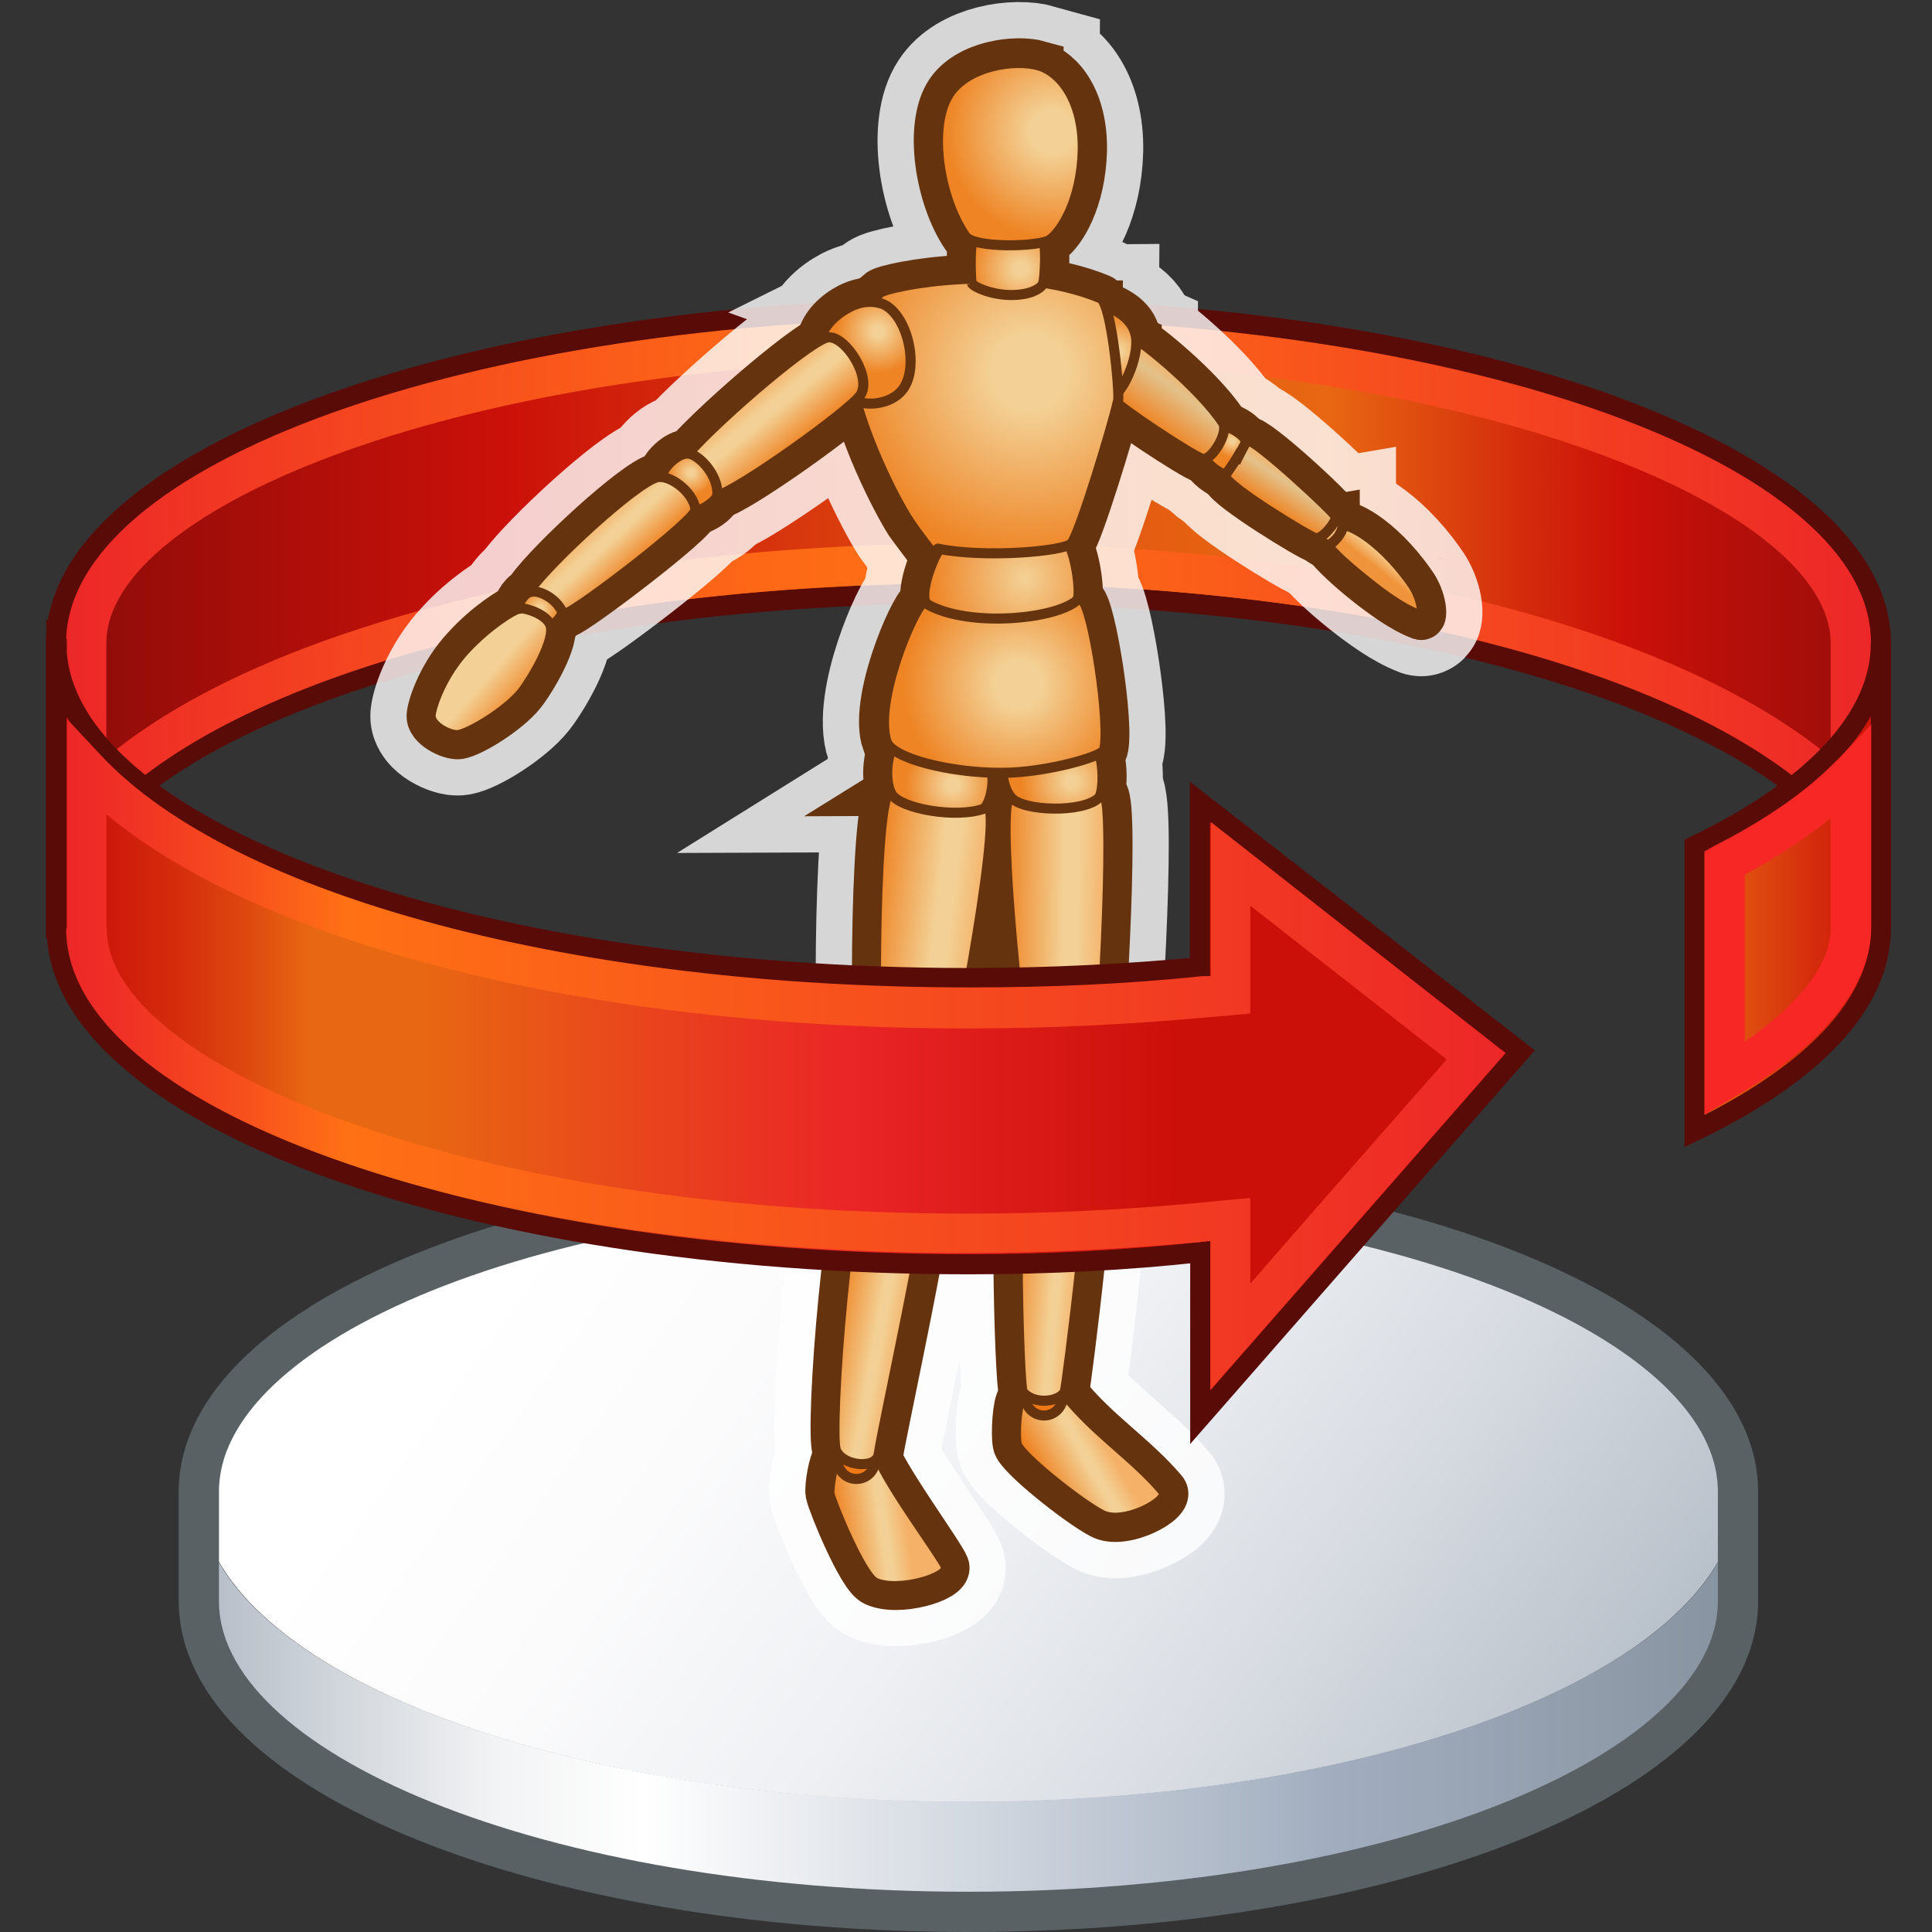 <svg xmlns="http://www.w3.org/2000/svg" width="48" height="48"><rect width="100%" height="100%" fill="#333333" stroke="none"/><defs><linearGradient id="a" x1="1.21" x2="46.548" y1="514.791" y2="514.791" gradientUnits="userSpaceOnUse" gradientTransform="translate(.183 -499.428)"><stop offset="0" stop-color="#8C0C09"/><stop offset=".246" stop-color="#CB1009"/><stop offset=".327" stop-color="#D2250B"/><stop offset=".486" stop-color="#DE490F"/><stop offset=".615" stop-color="#E55F11"/><stop offset=".698" stop-color="#E86712"/><stop offset=".799" stop-color="#D52E0C"/><stop offset=".86" stop-color="#CB1009"/><stop offset=".967" stop-color="#A40E0A"/></linearGradient><linearGradient id="b" x1="1.46" x2="46.298" y1="513.965" y2="513.965" gradientUnits="userSpaceOnUse"><stop offset="0" stop-color="#ED2728"/><stop offset=".215" stop-color="#F74F1D"/><stop offset=".387" stop-color="#FD6816"/><stop offset=".492" stop-color="#FF7114"/><stop offset="1" stop-color="#ED2728"/></linearGradient><linearGradient id="c" x1="13.607" x2="41.932" y1="529.092" y2="549.472" gradientUnits="userSpaceOnUse"><stop offset="0" stop-color="#fff"/><stop offset=".19" stop-color="#FBFBFC"/><stop offset=".39" stop-color="#EEF0F3"/><stop offset=".594" stop-color="#D9DDE3"/><stop offset=".8" stop-color="#BCC4CD"/><stop offset="1" stop-color="#98A4B3"/></linearGradient><linearGradient id="d" x1="4.032" x2="42.998" y1="541.706" y2="541.706" gradientUnits="userSpaceOnUse" gradientTransform="translate(.183 -499.428)"><stop offset=".006" stop-color="#AFB8C3"/><stop offset=".207" stop-color="#F2F3F4"/><stop offset=".302" stop-color="#fff"/><stop offset=".737" stop-color="#A2AEBF"/><stop offset="1" stop-color="#8893A0"/></linearGradient><linearGradient id="e" x1="27.273" x2="25.761" y1="535.271" y2="536.131" gradientUnits="userSpaceOnUse" gradientTransform="translate(.183 -499.428)"><stop offset="0" stop-color="#F4B167"/><stop offset=".292" stop-color="#F3D196"/><stop offset=".376" stop-color="#F3D196"/><stop offset="1" stop-color="#EE8424"/></linearGradient><linearGradient id="f" x1="22.308" x2="20.622" y1="537.078" y2="537.318" gradientUnits="userSpaceOnUse" gradientTransform="translate(.183 -499.428)"><stop offset="0" stop-color="#F4B167"/><stop offset=".292" stop-color="#F3D196"/><stop offset=".376" stop-color="#F3D196"/><stop offset="1" stop-color="#EE8424"/></linearGradient><radialGradient id="g" cx="32.864" cy="512.638" r=".322" gradientUnits="userSpaceOnUse" fy="512.638" fx="32.864" gradientTransform="translate(.183 -499.428)"><stop offset="0" stop-color="#F3D196"/><stop offset=".129" stop-color="#F3D196"/><stop offset="1" stop-color="#EE8424"/></radialGradient><linearGradient id="h" x1="34.399" x2="33.905" y1="513.312" y2="513.937" gradientUnits="userSpaceOnUse" gradientTransform="translate(.183 -499.428)"><stop offset=".006" stop-color="#F3D196"/><stop offset=".517" stop-color="#F0943B"/></linearGradient><radialGradient id="i" cx="30.434" cy="510.377" r=".416" gradientUnits="userSpaceOnUse" fy="510.377" fx="30.434" gradientTransform="translate(.183 -499.428)"><stop offset="0" stop-color="#F3D196"/><stop offset=".129" stop-color="#F3D196"/><stop offset="1" stop-color="#EE8424"/></radialGradient><linearGradient id="j" x1="32.013" x2="31.443" y1="511.198" y2="512.072" gradientUnits="userSpaceOnUse" gradientTransform="translate(.183 -499.428)"><stop offset="0" stop-color="#F4B167"/><stop offset=".292" stop-color="#E3C18A"/><stop offset="1" stop-color="#EE8424"/></linearGradient><linearGradient id="k" x1="29.294" x2="28.42" y1="508.761" y2="509.978" gradientUnits="userSpaceOnUse" gradientTransform="translate(.183 -499.428)"><stop offset="0" stop-color="#F4B167"/><stop offset=".292" stop-color="#E3C18A"/><stop offset="1" stop-color="#EE8424"/></linearGradient><radialGradient id="l" cx="27.583" cy="508.158" r=".887" gradientUnits="userSpaceOnUse" fy="508.158" fx="27.583" gradientTransform="translate(.183 -499.428)"><stop offset="0" stop-color="#F3D196"/><stop offset=".129" stop-color="#F3D196"/><stop offset="1" stop-color="#EE8424"/></radialGradient><linearGradient id="m" x1="26.668" x2="24.952" y1="530.864" y2="530.714" gradientUnits="userSpaceOnUse" gradientTransform="translate(.183 -499.428)"><stop offset="0" stop-color="#F4B167"/><stop offset=".292" stop-color="#F3D196"/><stop offset=".371" stop-color="#F3D196"/><stop offset="1" stop-color="#EE8424"/></linearGradient><radialGradient id="n" cx="26.365" cy="527.195" r=".793" gradientUnits="userSpaceOnUse" fy="527.195" fx="26.365" gradientTransform="translate(.183 -499.428)"><stop offset="0" stop-color="#F3D196"/><stop offset=".129" stop-color="#F3D196"/><stop offset="1" stop-color="#EE8424"/></radialGradient><linearGradient id="o" x1="27.303" x2="24.774" y1="522.847" y2="522.819" gradientUnits="userSpaceOnUse" gradientTransform="translate(.183 -499.428)"><stop offset="0" stop-color="#F4B167"/><stop offset=".292" stop-color="#F3D196"/><stop offset=".421" stop-color="#F3D196"/><stop offset="1" stop-color="#EE8424"/></linearGradient><linearGradient id="p" x1="22.376" x2="20.636" y1="531.956" y2="531.633" gradientUnits="userSpaceOnUse" gradientTransform="translate(.183 -499.428)"><stop offset="0" stop-color="#F4B167"/><stop offset=".292" stop-color="#F3D196"/><stop offset=".376" stop-color="#F3D196"/><stop offset="1" stop-color="#EE8424"/></linearGradient><radialGradient id="q" cx="22.645" cy="527.627" r=".767" gradientUnits="userSpaceOnUse" fy="527.627" fx="22.645" gradientTransform="translate(.183 -499.428)"><stop offset="0" stop-color="#F3D196"/><stop offset=".129" stop-color="#F3D196"/><stop offset="1" stop-color="#EE8424"/></radialGradient><linearGradient id="r" x1="24.1" x2="21.431" y1="523.204" y2="522.894" gradientUnits="userSpaceOnUse" gradientTransform="translate(.183 -499.428)"><stop offset="0" stop-color="#F4B167"/><stop offset=".292" stop-color="#F3D196"/><stop offset=".421" stop-color="#F3D196"/><stop offset="1" stop-color="#EE8424"/></linearGradient><radialGradient id="s" cx="23.485" cy="518.93" r="1.173" gradientUnits="userSpaceOnUse" fy="518.93" fx="23.485" gradientTransform="translate(.183 -499.428)"><stop offset="0" stop-color="#F3D196"/><stop offset=".129" stop-color="#F3D196"/><stop offset="1" stop-color="#EE8424"/></radialGradient><radialGradient id="t" cx="26.431" cy="518.837" r="1.248" gradientUnits="userSpaceOnUse" fy="518.837" fx="26.431" gradientTransform="translate(.183 -499.428)"><stop offset="0" stop-color="#F3D196"/><stop offset=".107" stop-color="#F3D196"/><stop offset="1" stop-color="#EE8424"/></radialGradient><radialGradient id="u" cx="25.121" cy="516.431" r="2.865" gradientUnits="userSpaceOnUse" fy="516.431" fx="25.121" gradientTransform="translate(.183 -499.428)"><stop offset="0" stop-color="#F3D196"/><stop offset=".197" stop-color="#F3D196"/><stop offset="1" stop-color="#EE8424"/></radialGradient><radialGradient id="v" cx="25.271" cy="513.803" r="2.399" gradientUnits="userSpaceOnUse" fy="513.803" fx="25.271" gradientTransform="translate(.183 -499.428)"><stop offset="0" stop-color="#F3D196"/><stop offset="1" stop-color="#EE8324"/></radialGradient><radialGradient id="w" cx="25.398" cy="508.674" r="4.644" gradientUnits="userSpaceOnUse" fy="508.674" fx="25.398" gradientTransform="translate(.183 -499.428)"><stop offset="0" stop-color="#F3D196"/><stop offset=".197" stop-color="#F3D196"/><stop offset="1" stop-color="#EE8424"/></radialGradient><radialGradient id="x" cx="21.636" cy="507.666" r="1.029" gradientUnits="userSpaceOnUse" fy="507.666" fx="21.636" gradientTransform="translate(.183 -499.428)"><stop offset="0" stop-color="#F3D196"/><stop offset=".129" stop-color="#F3D196"/><stop offset="1" stop-color="#EE8424"/></radialGradient><linearGradient id="y" x1="18.571" x2="19.674" y1="509.128" y2="510.459" gradientUnits="userSpaceOnUse" gradientTransform="translate(.183 -499.428)"><stop offset="0" stop-color="#F4B167"/><stop offset=".292" stop-color="#F3D196"/><stop offset=".421" stop-color="#F3D196"/><stop offset="1" stop-color="#EE8424"/></linearGradient><radialGradient id="z" cx="16.979" cy="511.168" r=".573" gradientUnits="userSpaceOnUse" fy="511.168" fx="16.979" gradientTransform="translate(.183 -499.428)"><stop offset="0" stop-color="#F3D196"/><stop offset=".129" stop-color="#F3D196"/><stop offset="1" stop-color="#EE8424"/></radialGradient><linearGradient id="A" x1="14.523" x2="15.513" y1="512.492" y2="513.558" gradientUnits="userSpaceOnUse" gradientTransform="translate(.183 -499.428)"><stop offset="0" stop-color="#F4B167"/><stop offset=".292" stop-color="#F3D196"/><stop offset=".421" stop-color="#F3D196"/><stop offset="1" stop-color="#EE8424"/></linearGradient><radialGradient id="B" cx="13.238" cy="514.54" r=".492" gradientUnits="userSpaceOnUse" fy="514.54" fx="13.238" gradientTransform="translate(.183 -499.428)"><stop offset="0" stop-color="#F3D196"/><stop offset=".129" stop-color="#F3D196"/><stop offset="1" stop-color="#EE8424"/></radialGradient><linearGradient id="C" x1="11.374" x2="12.652" y1="515.576" y2="516.687" gradientUnits="userSpaceOnUse" gradientTransform="translate(.183 -499.428)"><stop offset=".506" stop-color="#F3D196"/><stop offset="1" stop-color="#F0943B"/></linearGradient><radialGradient id="D" cx="25.17" cy="506.109" r="1.24" gradientUnits="userSpaceOnUse" fy="506.109" fx="25.17" gradientTransform="translate(.183 -499.428)"><stop offset="0" stop-color="#F3D196"/><stop offset=".129" stop-color="#F3D196"/><stop offset="1" stop-color="#EE8424"/></radialGradient><radialGradient id="E" cx="25.96" cy="502.703" r="2.65" gradientUnits="userSpaceOnUse" fy="502.703" fx="25.96" gradientTransform="translate(.183 -499.428)"><stop offset="0" stop-color="#F3D196"/><stop offset=".197" stop-color="#F3D196"/><stop offset="1" stop-color="#EE8424"/></radialGradient><linearGradient id="F" x1="41.922" x2="46.548" y1="521.47" y2="521.47" gradientUnits="userSpaceOnUse" gradientTransform="translate(.183 -499.428)"><stop offset="0" stop-color="#E86712"/><stop offset=".622" stop-color="#D52E0C"/><stop offset="1" stop-color="#CB1009"/></linearGradient><linearGradient id="G" x1="1.21" x2="37.575" y1="525.023" y2="525.023" gradientUnits="userSpaceOnUse" gradientTransform="translate(.183 -499.428)"><stop offset="0" stop-color="#CB1009"/><stop offset=".032" stop-color="#CD170A"/><stop offset=".077" stop-color="#D42A0C"/><stop offset=".13" stop-color="#DE480F"/><stop offset=".173" stop-color="#E86712"/><stop offset=".251" stop-color="#E86712"/><stop offset=".542" stop-color="#EA2526"/><stop offset=".765" stop-color="#CB1009"/><stop offset="1" stop-color="#CB1009"/></linearGradient><linearGradient id="H" x1="1.46" x2="37.213" y1="525.641" y2="525.641" gradientUnits="userSpaceOnUse"><stop offset="0" stop-color="#ED2728"/><stop offset=".044" stop-color="#F03225"/><stop offset=".121" stop-color="#F74F1D"/><stop offset=".196" stop-color="#FF7114"/><stop offset="1" stop-color="#ED2728"/></linearGradient></defs><g><path fill="url(#a)" stroke="#590b08" stroke-width=".5" d="M1.4 23.06c0-4.6 10.14-8.32 22.66-8.32s22.67 3.73 22.67 8.32v-7.08c0-4.6-10.15-8.32-22.67-8.32-12.52 0-22.67 3.73-22.67 8.32v7.08z"/><g transform="translate(.183 -499.428)"><linearGradient x1="1.46" x2="46.298" y1="513.965" y2="513.965" gradientUnits="userSpaceOnUse"><stop offset="0" stop-color="#ED2728"/><stop offset=".215" stop-color="#F74F1D"/><stop offset=".387" stop-color="#FD6816"/><stop offset=".492" stop-color="#FF7114"/><stop offset="1" stop-color="#ED2728"/></linearGradient><path fill="url(#b)" d="M1.46 515.4v5.2l.86-.93c3.28-3.5 11.74-5.75 21.56-5.75 9.82 0 18.28 2.26 21.55 5.75l.87.92v-5.2c0-4.44-10.06-8.06-22.42-8.06-12.36 0-22.42 3.62-22.42 8.07zm1 0c0-3.33 8.8-7.06 21.42-7.06 12.62 0 21.42 3.73 21.42 7.07 0 0 0 1.7 0 2.84-3.9-3.25-12.05-5.32-21.42-5.32-9.37 0-17.53 2.07-21.42 5.32 0-1.13 0-2.83 0-2.83z"/></g><ellipse cx="23.879" cy="536.484" fill="url(#c)" transform="translate(.183 -499.428)" ry="7.717" rx="19.118"/><path fill="url(#d)" d="M43.18 37.06c0 4.26-8.56 7.7-19.12 7.7s-19.12-3.44-19.12-7.7v2.72c0 4.27 8.56 7.72 19.12 7.72s19.12-3.45 19.12-7.72v-2.72z"/><path fill="none" stroke="#596165" d="M4.94 37.06v2.72c0 4.27 8.56 7.72 19.12 7.72s19.12-3.45 19.12-7.72v-2.72c0-4.27-8.56-7.72-19.12-7.72S4.94 32.8 4.94 37.06z"/><g fill="none" stroke="#fff" stroke-width="3" transform="translate(.183 -499.428)" opacity=".8"><path d="M26.28 534.08c.76.95 1.7 1.53 2.44 2.4.2.23-1 .88-1.54.58-.6-.32-2.07-1.5-2.1-1.76-.05-.24 0-1.02.1-1.1.36-.22 1-.25 1.1-.12z"/><path d="M21.6 535.6c.33.75 1.58 2.45 1.7 2.75.1.28-1.18.66-1.75.38-.34-.16-1.07-1.95-1.12-2.2-.03-.17.08-.8.17-.86.35-.2.95-.22 1-.07z"/><circle cx="21.094" cy="535.708" r=".465"/><circle cx="25.756" cy="534.131" r=".465"/><path d="M33 512.3c.06 0 .17.12.18.22 0 .1-.2.47-.34.45-.14-.02-.28-.13-.3-.2 0-.07.4-.46.46-.47z"/><path d="M32.8 512.98c.22-.12.37-.34.38-.46 0-.14.88.23 1.7 1.4.3.4.3.88.23.8 0 0-.4-.1-1.32-.83-.5-.4-.83-.72-.98-.92z"/><path d="M30.18 510.03c.16-.02.5.16.6.38.13.2-.33.8-.48.82-.14.02-.5-.25-.55-.44-.04-.2.36-.74.43-.75z"/><path d="M30.59 510.77c.1-.2.17-.38.2-.4.22-.05 2.2 1.78 2.2 1.9.02.14-.3.55-.48.53-.1 0-2.2-1.28-2.25-1.54 0-.04.18-.26.32-.5z"/><path d="M28.08 507.9c.16.06 1.54 1.16 2.12 2.03.15.24-.3.95-.5.9-.22-.05-2.16-1.33-2.2-1.47-.23-.78.33-1.58.58-1.47z"/><path d="M27.1 507c.2.02.8.23.93.7.13.44-.26 1.46-.6 1.6-.34.16-.32-2.3-.32-2.3z"/><path d="M25.3 527.47c.22-.16 1.07-.2 1.52.16.27.2-.5 6.23-.54 6.35-.08.27-.76.37-1.05.02-.1-.13-.28-6.27.08-6.53z"/><path d="M25.65 526.4c.17-.12.96-.1 1.1.1.3.32.3.86.02 1.15-.2.2-1.16.15-1.37-.14-.14-.2-.18-.77.25-1.1z"/><path d="M27.24 519.15c-.47-.3-2.1-.3-2.36.1-.3.54.36 6.78.56 7.18.16.33 1.37.47 1.58.05.1-.22.54-7.1.22-7.33z"/><path d="M21.5 527.82c.12-.13 1.5.16 1.5.37-.06 1.33-1.2 6.5-1.34 7.35-.06.38-.9.3-1.06-.08-.2-.42.3-7.03.9-7.65z"/><path d="M23.08 527c.23.26.16 1.03-.15 1.2-.3.15-1 0-1.25-.23-.35-.3 0-1.1.28-1.18.13-.06 1.02.1 1.12.2z"/><path d="M21.9 519.1c.48-.3 2.24-.04 2.5.4.3.52-1 7.12-1.14 7.36-.3.5-1.43.15-1.54-.06-.2-.4-.22-7.4.2-7.7z"/><path d="M24.34 518.33c.27.27.1 1.12-.1 1.2-.67.23-2.03 0-2.26-.36-.22-.37-.1-1.16.1-1.25.56-.24 2.06.2 2.26.4z"/><path d="M27 517.97c.24.08.27 1.12.1 1.27-.36.4-1.87.35-2.15.02-.28-.32-.3-1.12-.1-1.25.48-.32 1.88-.13 2.15-.03z"/><path d="M21.84 517.86c.14.4 1.55.78 2.9.77 1.03 0 2.44-.4 2.5-.58.17-.58-.3-3.56-.55-3.7-.47-.27-3.7-.16-3.96.05-.26.2-1.24 2.47-.9 3.46z"/><path d="M23.18 513.05c.28-.24 2.46-.63 3.16-.1.17.13.37 1.3.23 1.4-.54.47-2.68.67-3.7.1-.27-.17.16-1.28.3-1.4z"/><path d="M21.68 506.7c.2-.17 3.3-.77 5.48.14.27.12.48 2.35.43 2.53-.15.66-.96 3.3-1.16 3.55-.18.22-2.17.38-3.33.14 0 0-.03.2-.1.14-.06-.08-.4-.52-.6-.8-.3-.47-1.24-2.24-1.48-3.75-.14-.82.3-1.53.76-1.94z"/><path d="M21.73 506.97c.64.23.96 1.63.48 2.16-.3.35-.88.38-1.1.23-.26-.16-.93-1.13-.92-1.33.02-.5.46-.83.73-.97.4-.2.68-.14.83-.1z"/><path d="M20.41 507.8c.45 0 1.08 1 .8 1.43-.24.38-3.08 2.4-3.57 2.5-.05 0-.88-.85-.72-1.03.84-.93 3.15-2.9 3.52-2.9z"/><path d="M16.9 510.7c.3.02.78.55.73 1.03 0 .13-.36.4-.6.4-.1 0-.77-.67-.76-.85 0-.23.4-.6.64-.58z"/><path d="M16.14 511.3c.3-.1.88.33.96.8.04.23-3 2.53-3.23 2.57-.5.06-.97-.48-.87-.6.5-.7 2.6-2.64 3.14-2.78z"/><path d="M13.03 514.12c.17-.02.58.14.76.5 0 .07-.2.36-.3.35-.1-.02-.8-.33-.8-.43-.04-.1.16-.4.33-.42z"/><path d="M12.7 514.54c.13-.03.67.13.8.4.14.36-.46 1.37-.72 1.7-.37.46-1.25 1-1.56 1.05-.2.03-.74-.23-.7-.5.03-.27.3-1.03.87-1.64.54-.6 1.17-.98 1.3-1.02z"/><path d="M23.96 506.45c.04.12.5.3.98.3s.7-.14.78-.24c.07-.08.1-1.1 0-1.16-.16-.08-1.52-.1-1.7 0-.12.07-.08 1.02-.06 1.1z"/><path d="M25.64 501.06c.53.16 1.1.86 1.08 2.1-.03 1.25-.53 2.02-.82 2.23-.25.16-1.9.2-2.1-.1-.66-.97-.93-2.75-.4-3.55.46-.7 1.64-.87 2.24-.7z"/></g><g fill="none" stroke="#65330d" stroke-width="1.2" transform="translate(.183 -499.428)"><path d="M26.28 534.08c.76.95 1.7 1.53 2.44 2.4.2.23-1 .88-1.54.58-.6-.32-2.07-1.5-2.1-1.76-.05-.24 0-1.02.1-1.1.36-.22 1-.25 1.1-.12z"/><path d="M21.6 535.6c.33.75 1.58 2.45 1.7 2.75.1.28-1.18.66-1.75.38-.34-.16-1.07-1.95-1.12-2.2-.03-.17.08-.8.17-.86.35-.2.95-.22 1-.07z"/><circle cx="21.094" cy="535.708" r=".465"/><circle cx="25.756" cy="534.131" r=".465"/><path d="M33 512.3c.06 0 .17.12.18.22 0 .1-.2.47-.34.45-.14-.02-.28-.13-.3-.2 0-.07.4-.46.46-.47z"/><path d="M32.8 512.98c.22-.12.37-.34.38-.46 0-.14.88.23 1.7 1.4.3.4.3.88.23.8 0 0-.4-.1-1.32-.83-.5-.4-.83-.72-.98-.92z"/><path d="M30.18 510.03c.16-.02.5.16.6.38.13.2-.33.8-.48.82-.14.02-.5-.25-.55-.44-.04-.2.36-.74.43-.75z"/><path d="M30.59 510.77c.1-.2.17-.38.2-.4.22-.05 2.2 1.78 2.2 1.9.02.14-.3.55-.48.53-.1 0-2.2-1.28-2.25-1.54 0-.04.18-.26.32-.5z"/><path d="M28.08 507.9c.16.06 1.54 1.16 2.12 2.03.15.24-.3.95-.5.9-.22-.05-2.16-1.33-2.2-1.47-.23-.78.33-1.58.58-1.47z"/><path d="M27.1 507c.2.02.8.23.93.7.13.44-.26 1.46-.6 1.6-.34.16-.32-2.3-.32-2.3z"/><path d="M25.3 527.47c.22-.16 1.07-.2 1.52.16.27.2-.5 6.23-.54 6.35-.08.27-.76.37-1.05.02-.1-.13-.28-6.27.08-6.53z"/><path d="M25.65 526.4c.17-.12.96-.1 1.1.1.3.32.3.86.02 1.15-.2.2-1.16.15-1.37-.14-.14-.2-.18-.77.25-1.1z"/><path d="M27.24 519.15c-.47-.3-2.1-.3-2.36.1-.3.54.36 6.78.56 7.18.16.33 1.37.47 1.58.05.1-.22.54-7.1.22-7.33z"/><path d="M21.5 527.82c.12-.13 1.5.16 1.5.37-.06 1.33-1.2 6.5-1.34 7.35-.06.38-.9.3-1.06-.08-.2-.42.3-7.03.9-7.65z"/><path d="M23.08 527c.23.26.16 1.03-.15 1.2-.3.15-1 0-1.25-.23-.35-.3 0-1.1.28-1.18.13-.06 1.02.1 1.12.2z"/><path d="M21.9 519.1c.48-.3 2.24-.04 2.5.4.3.52-1 7.12-1.14 7.36-.3.5-1.43.15-1.54-.06-.2-.4-.22-7.4.2-7.7z"/><path d="M24.34 518.33c.27.27.1 1.12-.1 1.2-.67.23-2.03 0-2.26-.36-.22-.37-.1-1.16.1-1.25.56-.24 2.06.2 2.26.4z"/><path d="M27 517.97c.24.08.27 1.12.1 1.27-.36.4-1.87.35-2.15.02-.28-.32-.3-1.12-.1-1.25.48-.32 1.88-.13 2.15-.03z"/><path d="M21.84 517.86c.14.4 1.55.78 2.9.77 1.03 0 2.44-.4 2.5-.58.17-.58-.3-3.56-.55-3.7-.47-.27-3.7-.16-3.96.05-.26.2-1.24 2.47-.9 3.46z"/><path d="M23.18 513.05c.28-.24 2.46-.63 3.16-.1.17.13.37 1.3.23 1.4-.54.47-2.68.67-3.7.1-.27-.17.16-1.28.3-1.4z"/><path d="M21.68 506.7c.2-.17 3.3-.77 5.48.14.27.12.48 2.35.43 2.53-.15.66-.96 3.3-1.16 3.55-.18.22-2.17.38-3.33.14 0 0-.03.2-.1.14-.06-.08-.4-.52-.6-.8-.3-.47-1.24-2.24-1.48-3.75-.14-.82.3-1.53.76-1.94z"/><path d="M21.73 506.97c.64.23.96 1.63.48 2.16-.3.35-.88.38-1.1.23-.26-.16-.93-1.13-.92-1.33.02-.5.46-.83.73-.97.4-.2.68-.14.83-.1z"/><path d="M20.41 507.8c.45 0 1.08 1 .8 1.43-.24.38-3.08 2.4-3.57 2.5-.05 0-.88-.85-.72-1.03.84-.93 3.15-2.9 3.52-2.9z"/><path d="M16.9 510.7c.3.02.78.55.73 1.03 0 .13-.36.4-.6.4-.1 0-.77-.67-.76-.85 0-.23.4-.6.64-.58z"/><path d="M16.14 511.3c.3-.1.88.33.96.8.04.23-3 2.53-3.23 2.57-.5.06-.97-.48-.87-.6.5-.7 2.6-2.64 3.14-2.78z"/><path d="M13.03 514.12c.17-.02.58.14.76.5 0 .07-.2.36-.3.35-.1-.02-.8-.33-.8-.43-.04-.1.16-.4.33-.42z"/><path d="M12.7 514.54c.13-.03.67.13.8.4.14.36-.46 1.37-.72 1.7-.37.46-1.25 1-1.56 1.05-.2.03-.74-.23-.7-.5.03-.27.3-1.03.87-1.64.54-.6 1.17-.98 1.3-1.02z"/><path d="M23.96 506.45c.04.12.5.3.98.3s.7-.14.78-.24c.07-.08.1-1.1 0-1.16-.16-.08-1.52-.1-1.7 0-.12.07-.08 1.02-.06 1.1z"/><path d="M25.64 501.06c.53.16 1.1.86 1.08 2.1-.03 1.25-.53 2.02-.82 2.23-.25.16-1.9.2-2.1-.1-.66-.97-.93-2.75-.4-3.55.46-.7 1.64-.87 2.24-.7z"/></g><path fill="url(#e)" stroke="#65330d" stroke-width=".25" d="M26.46 34.65c.76.95 1.7 1.53 2.44 2.4.2.23-1 .88-1.54.58-.6-.32-2.07-1.5-2.1-1.76-.05-.24 0-1.02.12-1.1.34-.22.98-.25 1.08-.12z"/><path fill="url(#f)" stroke="#65330d" stroke-width=".25" d="M21.8 36.17c.3.76 1.57 2.45 1.7 2.75.1.28-1.2.66-1.76.4-.35-.18-1.08-1.97-1.13-2.2-.02-.2.1-.83.18-.88.35-.2.95-.22 1-.07z"/><circle cx="21.094" cy="535.708" r=".465" fill="#ef7916" stroke="#65330d" stroke-width=".25" transform="translate(.183 -499.428)"/><circle cx="25.756" cy="534.131" r=".465" fill="#ef7916" stroke="#65330d" stroke-width=".25" transform="translate(.183 -499.428)"/><path fill="url(#g)" stroke="#65330d" stroke-width=".25" d="M33.18 12.88c.06 0 .17.1.18.2 0 .1-.2.48-.34.46-.13-.02-.28-.13-.28-.2s.38-.46.44-.46z"/><path fill="url(#h)" stroke="#65330d" stroke-width=".25" d="M33 13.56c.2-.13.35-.34.36-.47 0-.15.88.22 1.7 1.38.3.4.3.9.24.82 0 0-.43-.1-1.34-.84-.5-.4-.83-.7-.97-.9z"/><path fill="url(#i)" stroke="#65330d" stroke-width=".25" d="M30.36 10.6c.17-.02.5.16.62.38.12.2-.35.8-.5.8-.13.03-.5-.24-.55-.43-.03-.2.36-.74.43-.75z"/><path fill="url(#j)" stroke="#65330d" stroke-width=".25" d="M30.77 11.34c.1-.2.2-.38.22-.4.2-.04 2.18 1.8 2.2 1.9 0 .14-.32.55-.5.53-.1 0-2.2-1.27-2.25-1.54 0-.04.18-.26.32-.5z"/><path fill="url(#k)" stroke="#65330d" stroke-width=".25" d="M28.26 8.46c.16.07 1.54 1.17 2.12 2.04.16.24-.28.95-.5.9-.22-.05-2.16-1.33-2.2-1.47-.23-.77.34-1.58.58-1.47z"/><path fill="url(#l)" stroke="#65330d" stroke-width=".25" d="M27.3 7.57c.17.02.77.23.9.7.15.45-.25 1.46-.6 1.62-.33.14-.3-2.33-.3-2.33z"/><path fill="url(#m)" stroke="#65330d" stroke-width=".25" d="M25.5 28.04c.2-.15 1.06-.18 1.5.16.28.2-.5 6.23-.54 6.35-.08.27-.76.38-1.05.03-.1-.14-.27-6.28.1-6.54z"/><path fill="url(#n)" stroke="#65330d" stroke-width=".25" d="M25.83 26.98c.18-.13.96-.1 1.1.08.3.34.3.87.03 1.16-.2.2-1.17.15-1.38-.14-.14-.2-.18-.78.25-1.1z"/><path fill="url(#o)" stroke="#65330d" stroke-width=".25" d="M27.42 19.73c-.47-.32-2.1-.32-2.36.1-.3.53.36 6.77.56 7.17.17.33 1.38.47 1.58.05.12-.22.54-7.1.22-7.32z"/><path fill="url(#p)" stroke="#65330d" stroke-width=".25" d="M21.67 28.4c.13-.14 1.53.15 1.52.36-.08 1.34-1.23 6.53-1.36 7.37-.06.38-.9.3-1.06-.1-.18-.4.3-7 .9-7.64z"/><path fill="url(#q)" stroke="#65330d" stroke-width=".25" d="M23.27 27.58c.23.26.15 1.02-.16 1.18-.3.16-.98 0-1.23-.22-.36-.3 0-1.1.27-1.18.14-.05 1.02.1 1.13.22z"/><path fill="url(#r)" stroke="#65330d" stroke-width=".25" d="M22.1 19.68c.46-.3 2.23-.04 2.47.38.3.53-.98 7.13-1.13 7.37-.3.5-1.42.15-1.54-.06-.2-.4-.22-7.4.2-7.7z"/><path fill="url(#s)" stroke="#65330d" stroke-width=".25" d="M24.52 18.9c.27.27.1 1.12-.1 1.2-.67.23-2.03 0-2.26-.36-.22-.36-.1-1.16.1-1.24.56-.25 2.06.2 2.26.4z"/><path fill="url(#t)" stroke="#65330d" stroke-width=".25" d="M27.18 18.54c.24.08.27 1.12.12 1.28-.38.38-1.88.34-2.17 0-.28-.3-.3-1.1-.1-1.24.5-.33 1.88-.13 2.15-.04z"/><path fill="url(#u)" stroke="#65330d" stroke-width=".25" d="M22.03 18.43c.13.4 1.55.78 2.88.77 1.05 0 2.47-.4 2.52-.57.17-.6-.28-3.57-.55-3.72-.46-.25-3.7-.14-3.95.07-.26.2-1.23 2.47-.9 3.46z"/><path fill="url(#v)" stroke="#65330d" stroke-width=".25" d="M23.37 13.62c.28-.24 2.45-.62 3.16-.1.17.13.36 1.3.22 1.4-.54.47-2.68.67-3.7.1-.27-.16.16-1.27.32-1.4z"/><path fill="url(#w)" stroke="#65330d" stroke-width=".25" d="M21.86 7.28c.2-.18 3.3-.78 5.48.13.28.13.48 2.36.44 2.54-.15.66-.95 3.3-1.16 3.55-.18.2-2.17.37-3.32.13-.03 0-.04.2-.1.14-.07-.08-.4-.5-.6-.8-.32-.47-1.25-2.24-1.5-3.75-.14-.82.32-1.52.76-1.94z"/><path fill="url(#x)" stroke="#65330d" stroke-width=".25" d="M21.9 7.54c.65.23.97 1.63.5 2.17-.3.35-.9.38-1.13.24-.25-.17-.9-1.14-.9-1.34 0-.5.45-.83.72-.97.38-.2.66-.14.8-.1z"/><path fill="url(#y)" stroke="#65330d" stroke-width=".25" d="M20.6 8.38c.43 0 1.06 1 .78 1.43-.24.38-3.07 2.4-3.56 2.5-.06 0-.9-.85-.73-1.03.82-.93 3.13-2.9 3.5-2.9z"/><path fill="url(#z)" stroke="#65330d" stroke-width=".25" d="M17.1 11.27c.27.02.76.55.72 1.03-.02.14-.37.4-.6.4-.12 0-.78-.67-.77-.85 0-.23.4-.6.64-.58z"/><path fill="url(#A)" stroke="#65330d" stroke-width=".25" d="M16.32 11.86c.3-.08.9.34.96.8.04.24-2.98 2.55-3.23 2.58-.5.06-.97-.48-.87-.6.5-.7 2.6-2.64 3.14-2.78z"/><path fill="url(#B)" stroke="#65330d" stroke-width=".25" d="M13.22 14.7c.16-.03.57.13.75.5.03.06-.2.35-.3.34-.08-.02-.77-.33-.8-.42-.02-.1.17-.42.35-.43z"/><path fill="url(#C)" stroke="#65330d" stroke-width=".25" d="M12.87 15.12c.14-.04.68.12.8.4.15.35-.45 1.36-.7 1.68-.38.47-1.26 1-1.57 1.06-.2.04-.73-.22-.7-.5.03-.26.3-1.02.87-1.63.56-.6 1.18-.98 1.3-1z"/><path fill="url(#D)" stroke="#65330d" stroke-width=".25" d="M24.14 7.03c.04.1.5.3.98.3s.7-.15.78-.25c.07-.1.1-1.12 0-1.17-.16-.06-1.52-.1-1.7.02-.12.06-.08 1-.06 1.1z"/><path fill="url(#E)" stroke="#65330d" stroke-width=".25" d="M25.82 1.63c.53.16 1.1.86 1.08 2.1-.03 1.25-.53 2.03-.82 2.23-.25.17-1.9.22-2.1-.1-.66-.96-.92-2.73-.4-3.53.46-.7 1.64-.88 2.24-.7z"/><path fill="url(#F)" stroke="#590b08" stroke-width=".5" d="M46.73 23.06c0 1.9-1.72 3.64-4.63 5.04v-7.08c2.9-1.4 4.63-3.14 4.63-5.04v7.08z"/><g><path fill="#f62724" d="M45.62 18.9c-.7.73-1.72 1.45-3 2.1l-.27.15v6.54l.76-.45c2.2-1.3 3.38-2.74 3.38-4.2V18l-.86.9zm-.14 1.42c0 1.1 0 2.74 0 2.74 0 .9-.77 1.88-2.13 2.82 0-1.2 0-3.74 0-4.15.83-.45 1.53-.92 2.13-1.4z"/></g><path fill="url(#G)" stroke="#590b08" stroke-width=".5" d="M1.4 15.98c0 4.6 10.14 8.32 22.66 8.32 2 0 3.92-.1 5.75-.27v-4.1l7.96 6.2-7.95 9.08v-4.1c-1.82.2-3.75.3-5.74.3-12.52 0-22.67-3.74-22.67-8.34v-7.08z"/><g transform="translate(.183 -499.428)"><linearGradient x1="1.46" x2="37.213" y1="525.641" y2="525.641" gradientUnits="userSpaceOnUse"><stop offset="0" stop-color="#ED2728"/><stop offset=".044" stop-color="#F03225"/><stop offset=".121" stop-color="#F74F1D"/><stop offset=".196" stop-color="#FF7114"/><stop offset="1" stop-color="#ED2728"/></linearGradient><path fill="url(#H)" d="M1.46 522.5c0 4.44 10.06 8.06 22.42 8.06 1.93 0 3.86-.1 5.73-.27 0 0 .16-.02.28-.03 0 .72 0 3.7 0 3.7l7.33-8.37-7.32-5.74s0 3.16 0 3.83c-.1 0-.22 0-.22 0-1.88.2-3.82.28-5.78.28-9.82 0-18.28-2.26-21.56-5.75l-.86-.92v5.2zm1 0s0-1.7 0-2.84c3.9 3.25 12.05 5.32 21.42 5.32 2 0 3.96-.1 5.87-.27l1.13-.1s0-1.72 0-2.68c1.13.88 4.52 3.54 4.88 3.82-.6.67-4.6 5.24-4.88 5.57 0-.78 0-2.13 0-2.13l-1.37.13c-1.82.17-3.72.26-5.62.26-12.62 0-21.42-3.72-21.42-7.07z"/></g></g></svg>